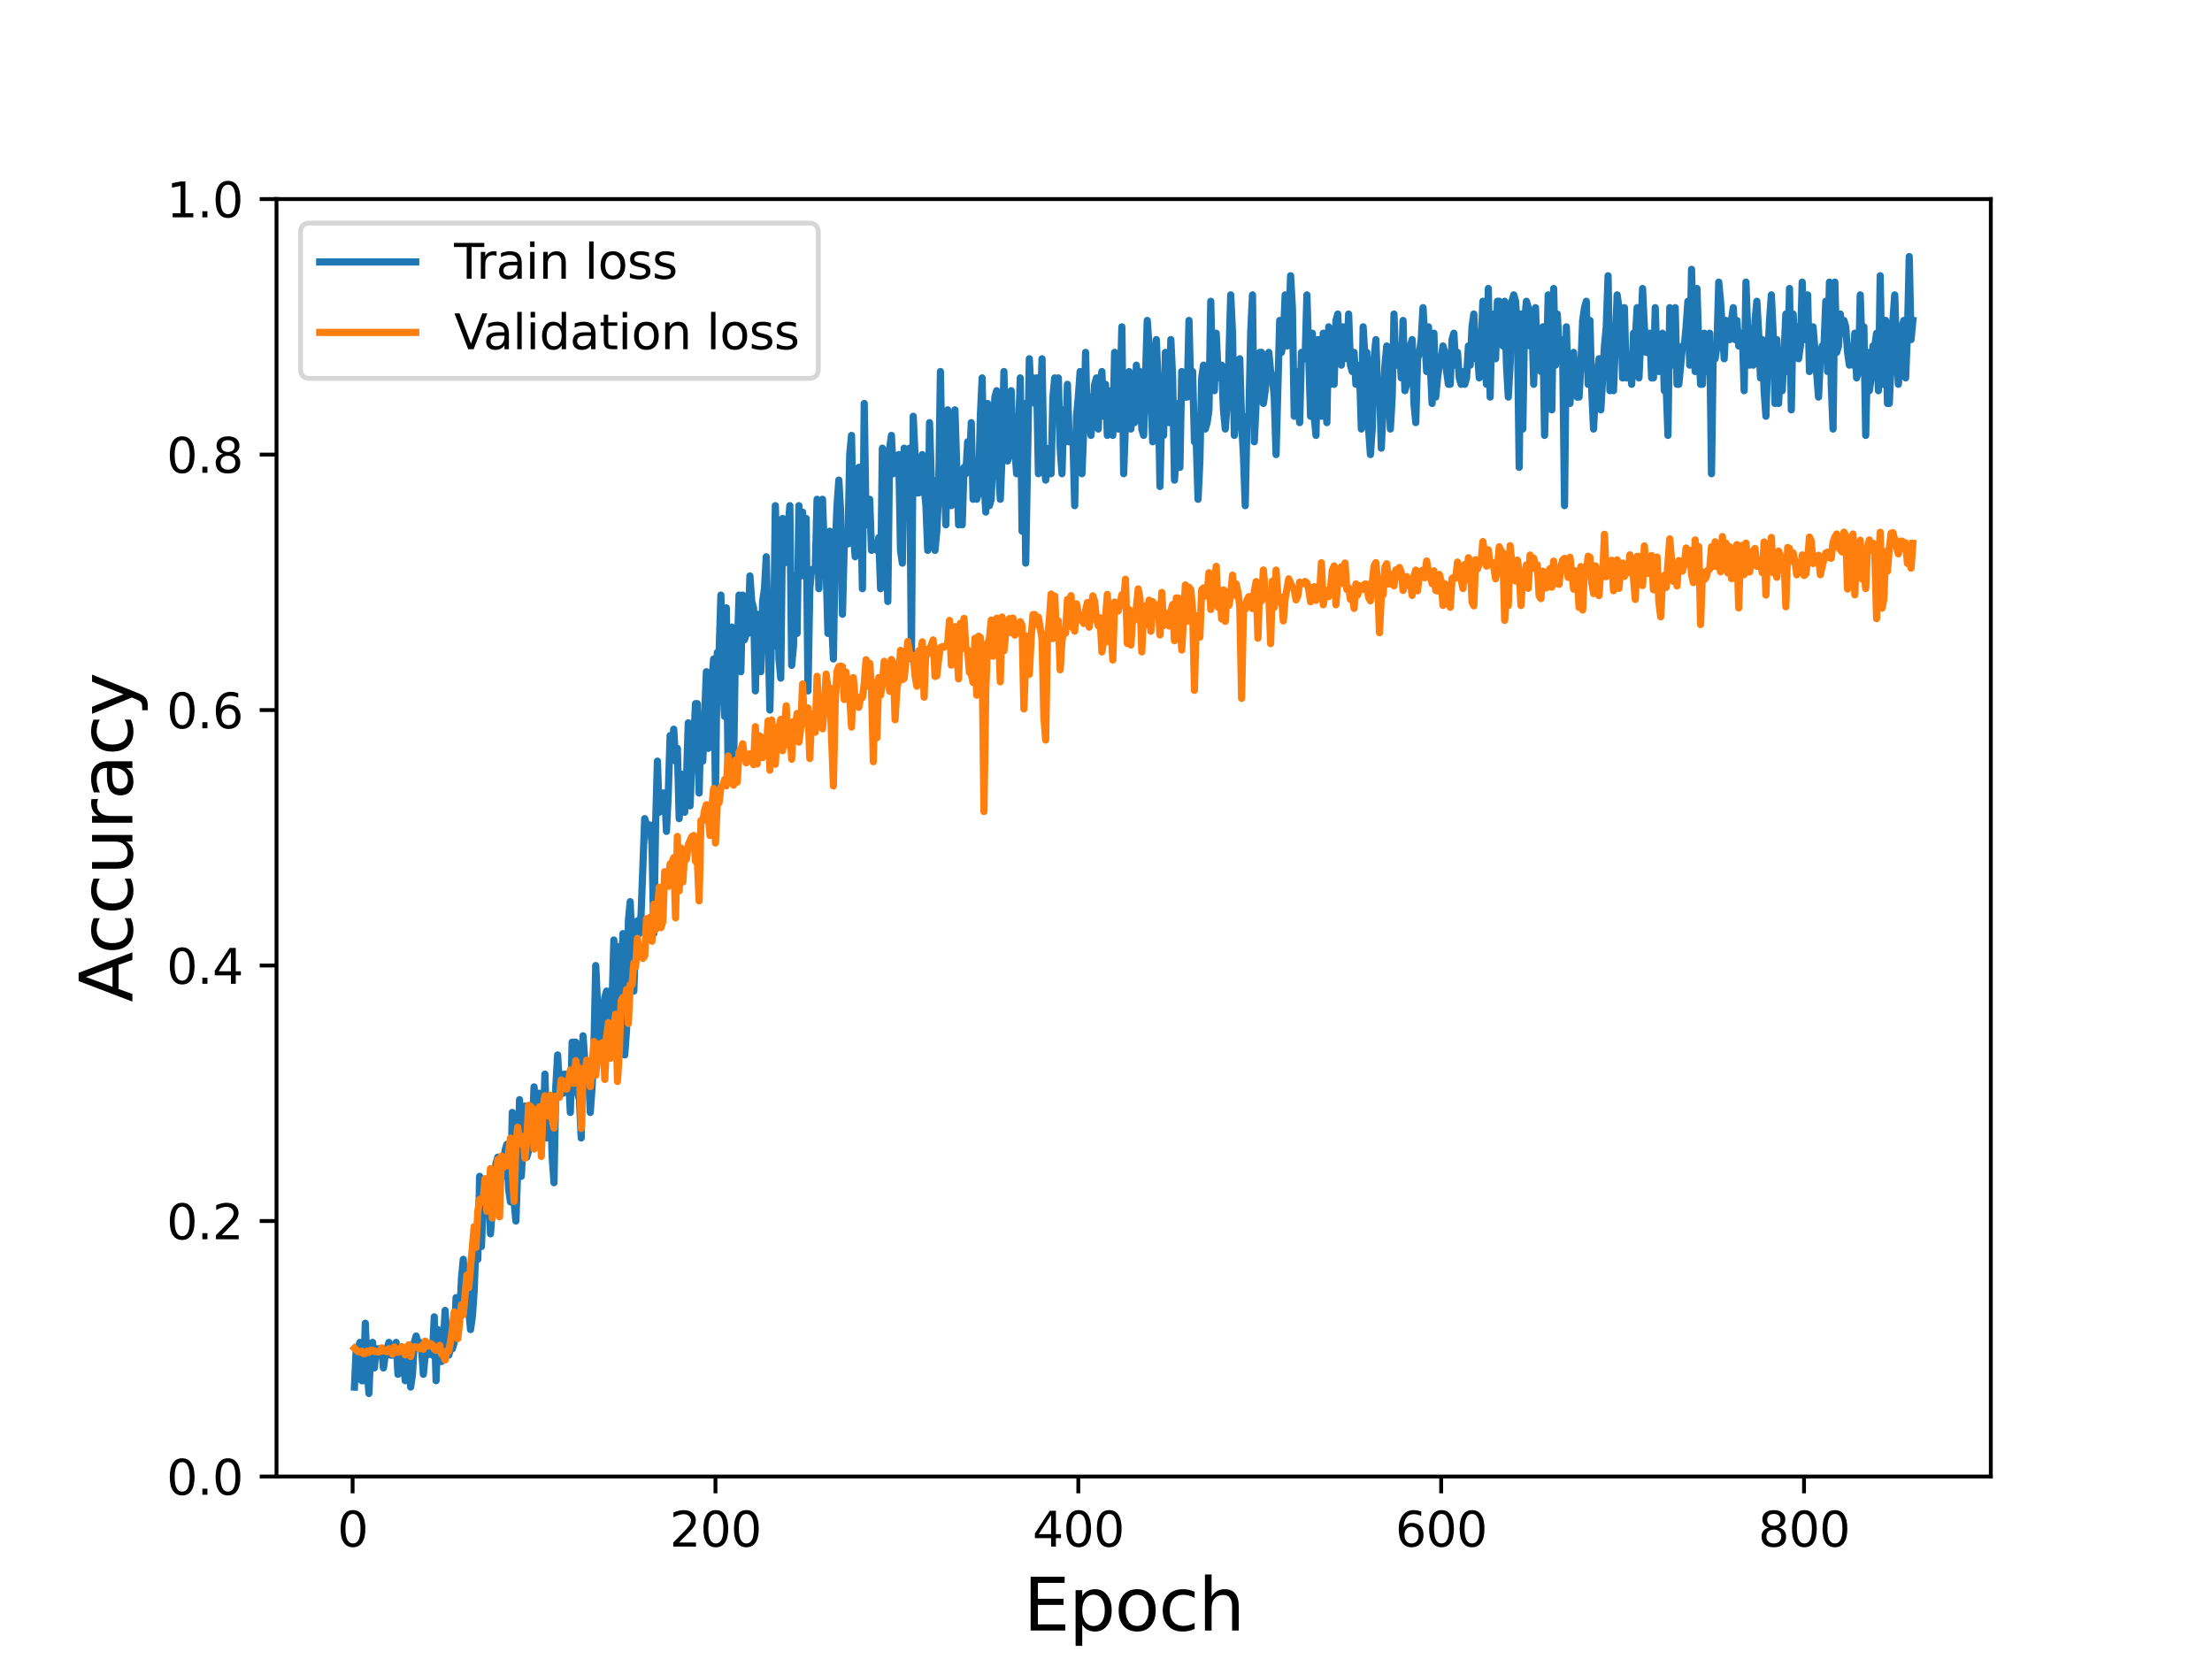 <?xml version="1.0" encoding="utf-8" standalone="no"?>
<!DOCTYPE svg PUBLIC "-//W3C//DTD SVG 1.1//EN"
  "http://www.w3.org/Graphics/SVG/1.1/DTD/svg11.dtd">
<svg height="345.6pt" version="1.1" viewBox="0 0 460.8 345.6" width="460.8pt" xmlns="http://www.w3.org/2000/svg" xmlns:xlink="http://www.w3.org/1999/xlink">
 <defs>
  <style type="text/css">*{stroke-linecap:butt;stroke-linejoin:round;}</style>
 </defs>
 <g id="figure_1">
  <g id="patch_1">
   <path d="M 0 345.6 
L 460.8 345.6 
L 460.8 0 
L 0 0 
z
" style="fill:#ffffff;"/>
  </g>
  <g id="axes_1">
   <g id="patch_2">
    <path d="M 57.6 307.584 
L 414.72 307.584 
L 414.72 41.472 
L 57.6 41.472 
z
" style="fill:#ffffff;"/>
   </g>
   <g id="matplotlib.axis_1">
    <g id="xtick_1">
     <g id="line2d_1">
      <defs>
       <path d="M 0 0 
L 0 3.5 
" id="m9a721bea3f" style="stroke:#000000;stroke-width:0.8;"/>
      </defs>
      <g>
       <use style="stroke:#000000;stroke-width:0.8;" x="73.455" xlink:href="#m9a721bea3f" y="307.584"/>
      </g>
     </g>
     <g id="text_1">
      <!-- 0 -->
      <g transform="translate(70.274 322.182)scale(0.1 -0.1)">
       <defs>
        <path d="M 2034 4250 
Q 1547 4250 1301 3770 
Q 1056 3291 1056 2328 
Q 1056 1369 1301 889 
Q 1547 409 2034 409 
Q 2525 409 2770 889 
Q 3016 1369 3016 2328 
Q 3016 3291 2770 3770 
Q 2525 4250 2034 4250 
z
M 2034 4750 
Q 2819 4750 3233 4129 
Q 3647 3509 3647 2328 
Q 3647 1150 3233 529 
Q 2819 -91 2034 -91 
Q 1250 -91 836 529 
Q 422 1150 422 2328 
Q 422 3509 836 4129 
Q 1250 4750 2034 4750 
z
" id="DejaVuSans-30" transform="scale(0.016)"/>
       </defs>
       <use xlink:href="#DejaVuSans-30"/>
      </g>
     </g>
    </g>
    <g id="xtick_2">
     <g id="line2d_2">
      <g>
       <use style="stroke:#000000;stroke-width:0.8;" x="149.044" xlink:href="#m9a721bea3f" y="307.584"/>
      </g>
     </g>
     <g id="text_2">
      <!-- 200 -->
      <g transform="translate(139.5 322.182)scale(0.1 -0.1)">
       <defs>
        <path d="M 1228 531 
L 3431 531 
L 3431 0 
L 469 0 
L 469 531 
Q 828 903 1448 1529 
Q 2069 2156 2228 2338 
Q 2531 2678 2651 2914 
Q 2772 3150 2772 3378 
Q 2772 3750 2511 3984 
Q 2250 4219 1831 4219 
Q 1534 4219 1204 4116 
Q 875 4013 500 3803 
L 500 4441 
Q 881 4594 1212 4672 
Q 1544 4750 1819 4750 
Q 2544 4750 2975 4387 
Q 3406 4025 3406 3419 
Q 3406 3131 3298 2873 
Q 3191 2616 2906 2266 
Q 2828 2175 2409 1742 
Q 1991 1309 1228 531 
z
" id="DejaVuSans-32" transform="scale(0.016)"/>
       </defs>
       <use xlink:href="#DejaVuSans-32"/>
       <use x="63.623" xlink:href="#DejaVuSans-30"/>
       <use x="127.246" xlink:href="#DejaVuSans-30"/>
      </g>
     </g>
    </g>
    <g id="xtick_3">
     <g id="line2d_3">
      <g>
       <use style="stroke:#000000;stroke-width:0.8;" x="224.633" xlink:href="#m9a721bea3f" y="307.584"/>
      </g>
     </g>
     <g id="text_3">
      <!-- 400 -->
      <g transform="translate(215.089 322.182)scale(0.1 -0.1)">
       <defs>
        <path d="M 2419 4116 
L 825 1625 
L 2419 1625 
L 2419 4116 
z
M 2253 4666 
L 3047 4666 
L 3047 1625 
L 3713 1625 
L 3713 1100 
L 3047 1100 
L 3047 0 
L 2419 0 
L 2419 1100 
L 313 1100 
L 313 1709 
L 2253 4666 
z
" id="DejaVuSans-34" transform="scale(0.016)"/>
       </defs>
       <use xlink:href="#DejaVuSans-34"/>
       <use x="63.623" xlink:href="#DejaVuSans-30"/>
       <use x="127.246" xlink:href="#DejaVuSans-30"/>
      </g>
     </g>
    </g>
    <g id="xtick_4">
     <g id="line2d_4">
      <g>
       <use style="stroke:#000000;stroke-width:0.8;" x="300.222" xlink:href="#m9a721bea3f" y="307.584"/>
      </g>
     </g>
     <g id="text_4">
      <!-- 600 -->
      <g transform="translate(290.678 322.182)scale(0.1 -0.1)">
       <defs>
        <path d="M 2113 2584 
Q 1688 2584 1439 2293 
Q 1191 2003 1191 1497 
Q 1191 994 1439 701 
Q 1688 409 2113 409 
Q 2538 409 2786 701 
Q 3034 994 3034 1497 
Q 3034 2003 2786 2293 
Q 2538 2584 2113 2584 
z
M 3366 4563 
L 3366 3988 
Q 3128 4100 2886 4159 
Q 2644 4219 2406 4219 
Q 1781 4219 1451 3797 
Q 1122 3375 1075 2522 
Q 1259 2794 1537 2939 
Q 1816 3084 2150 3084 
Q 2853 3084 3261 2657 
Q 3669 2231 3669 1497 
Q 3669 778 3244 343 
Q 2819 -91 2113 -91 
Q 1303 -91 875 529 
Q 447 1150 447 2328 
Q 447 3434 972 4092 
Q 1497 4750 2381 4750 
Q 2619 4750 2861 4703 
Q 3103 4656 3366 4563 
z
" id="DejaVuSans-36" transform="scale(0.016)"/>
       </defs>
       <use xlink:href="#DejaVuSans-36"/>
       <use x="63.623" xlink:href="#DejaVuSans-30"/>
       <use x="127.246" xlink:href="#DejaVuSans-30"/>
      </g>
     </g>
    </g>
    <g id="xtick_5">
     <g id="line2d_5">
      <g>
       <use style="stroke:#000000;stroke-width:0.8;" x="375.811" xlink:href="#m9a721bea3f" y="307.584"/>
      </g>
     </g>
     <g id="text_5">
      <!-- 800 -->
      <g transform="translate(366.267 322.182)scale(0.1 -0.1)">
       <defs>
        <path d="M 2034 2216 
Q 1584 2216 1326 1975 
Q 1069 1734 1069 1313 
Q 1069 891 1326 650 
Q 1584 409 2034 409 
Q 2484 409 2743 651 
Q 3003 894 3003 1313 
Q 3003 1734 2745 1975 
Q 2488 2216 2034 2216 
z
M 1403 2484 
Q 997 2584 770 2862 
Q 544 3141 544 3541 
Q 544 4100 942 4425 
Q 1341 4750 2034 4750 
Q 2731 4750 3128 4425 
Q 3525 4100 3525 3541 
Q 3525 3141 3298 2862 
Q 3072 2584 2669 2484 
Q 3125 2378 3379 2068 
Q 3634 1759 3634 1313 
Q 3634 634 3220 271 
Q 2806 -91 2034 -91 
Q 1263 -91 848 271 
Q 434 634 434 1313 
Q 434 1759 690 2068 
Q 947 2378 1403 2484 
z
M 1172 3481 
Q 1172 3119 1398 2916 
Q 1625 2713 2034 2713 
Q 2441 2713 2670 2916 
Q 2900 3119 2900 3481 
Q 2900 3844 2670 4047 
Q 2441 4250 2034 4250 
Q 1625 4250 1398 4047 
Q 1172 3844 1172 3481 
z
" id="DejaVuSans-38" transform="scale(0.016)"/>
       </defs>
       <use xlink:href="#DejaVuSans-38"/>
       <use x="63.623" xlink:href="#DejaVuSans-30"/>
       <use x="127.246" xlink:href="#DejaVuSans-30"/>
      </g>
     </g>
    </g>
    <g id="text_6">
     <!-- Epoch -->
     <g transform="translate(213.194 339.66)scale(0.15 -0.15)">
      <defs>
       <path d="M 628 4666 
L 3578 4666 
L 3578 4134 
L 1259 4134 
L 1259 2753 
L 3481 2753 
L 3481 2222 
L 1259 2222 
L 1259 531 
L 3634 531 
L 3634 0 
L 628 0 
L 628 4666 
z
" id="DejaVuSans-45" transform="scale(0.016)"/>
       <path d="M 1159 525 
L 1159 -1331 
L 581 -1331 
L 581 3500 
L 1159 3500 
L 1159 2969 
Q 1341 3281 1617 3432 
Q 1894 3584 2278 3584 
Q 2916 3584 3314 3078 
Q 3713 2572 3713 1747 
Q 3713 922 3314 415 
Q 2916 -91 2278 -91 
Q 1894 -91 1617 61 
Q 1341 213 1159 525 
z
M 3116 1747 
Q 3116 2381 2855 2742 
Q 2594 3103 2138 3103 
Q 1681 3103 1420 2742 
Q 1159 2381 1159 1747 
Q 1159 1113 1420 752 
Q 1681 391 2138 391 
Q 2594 391 2855 752 
Q 3116 1113 3116 1747 
z
" id="DejaVuSans-70" transform="scale(0.016)"/>
       <path d="M 1959 3097 
Q 1497 3097 1228 2736 
Q 959 2375 959 1747 
Q 959 1119 1226 758 
Q 1494 397 1959 397 
Q 2419 397 2687 759 
Q 2956 1122 2956 1747 
Q 2956 2369 2687 2733 
Q 2419 3097 1959 3097 
z
M 1959 3584 
Q 2709 3584 3137 3096 
Q 3566 2609 3566 1747 
Q 3566 888 3137 398 
Q 2709 -91 1959 -91 
Q 1206 -91 779 398 
Q 353 888 353 1747 
Q 353 2609 779 3096 
Q 1206 3584 1959 3584 
z
" id="DejaVuSans-6f" transform="scale(0.016)"/>
       <path d="M 3122 3366 
L 3122 2828 
Q 2878 2963 2633 3030 
Q 2388 3097 2138 3097 
Q 1578 3097 1268 2742 
Q 959 2388 959 1747 
Q 959 1106 1268 751 
Q 1578 397 2138 397 
Q 2388 397 2633 464 
Q 2878 531 3122 666 
L 3122 134 
Q 2881 22 2623 -34 
Q 2366 -91 2075 -91 
Q 1284 -91 818 406 
Q 353 903 353 1747 
Q 353 2603 823 3093 
Q 1294 3584 2113 3584 
Q 2378 3584 2631 3529 
Q 2884 3475 3122 3366 
z
" id="DejaVuSans-63" transform="scale(0.016)"/>
       <path d="M 3513 2113 
L 3513 0 
L 2938 0 
L 2938 2094 
Q 2938 2591 2744 2837 
Q 2550 3084 2163 3084 
Q 1697 3084 1428 2787 
Q 1159 2491 1159 1978 
L 1159 0 
L 581 0 
L 581 4863 
L 1159 4863 
L 1159 2956 
Q 1366 3272 1645 3428 
Q 1925 3584 2291 3584 
Q 2894 3584 3203 3211 
Q 3513 2838 3513 2113 
z
" id="DejaVuSans-68" transform="scale(0.016)"/>
      </defs>
      <use xlink:href="#DejaVuSans-45"/>
      <use x="63.184" xlink:href="#DejaVuSans-70"/>
      <use x="126.66" xlink:href="#DejaVuSans-6f"/>
      <use x="187.842" xlink:href="#DejaVuSans-63"/>
      <use x="242.822" xlink:href="#DejaVuSans-68"/>
     </g>
    </g>
   </g>
   <g id="matplotlib.axis_2">
    <g id="ytick_1">
     <g id="line2d_6">
      <defs>
       <path d="M 0 0 
L -3.5 0 
" id="ma6b8fa5fbc" style="stroke:#000000;stroke-width:0.8;"/>
      </defs>
      <g>
       <use style="stroke:#000000;stroke-width:0.8;" x="57.6" xlink:href="#ma6b8fa5fbc" y="307.584"/>
      </g>
     </g>
     <g id="text_7">
      <!-- 0.0 -->
      <g transform="translate(34.697 311.383)scale(0.1 -0.1)">
       <defs>
        <path d="M 684 794 
L 1344 794 
L 1344 0 
L 684 0 
L 684 794 
z
" id="DejaVuSans-2e" transform="scale(0.016)"/>
       </defs>
       <use xlink:href="#DejaVuSans-30"/>
       <use x="63.623" xlink:href="#DejaVuSans-2e"/>
       <use x="95.41" xlink:href="#DejaVuSans-30"/>
      </g>
     </g>
    </g>
    <g id="ytick_2">
     <g id="line2d_7">
      <g>
       <use style="stroke:#000000;stroke-width:0.8;" x="57.6" xlink:href="#ma6b8fa5fbc" y="254.362"/>
      </g>
     </g>
     <g id="text_8">
      <!-- 0.2 -->
      <g transform="translate(34.697 258.161)scale(0.1 -0.1)">
       <use xlink:href="#DejaVuSans-30"/>
       <use x="63.623" xlink:href="#DejaVuSans-2e"/>
       <use x="95.41" xlink:href="#DejaVuSans-32"/>
      </g>
     </g>
    </g>
    <g id="ytick_3">
     <g id="line2d_8">
      <g>
       <use style="stroke:#000000;stroke-width:0.8;" x="57.6" xlink:href="#ma6b8fa5fbc" y="201.139"/>
      </g>
     </g>
     <g id="text_9">
      <!-- 0.4 -->
      <g transform="translate(34.697 204.938)scale(0.1 -0.1)">
       <use xlink:href="#DejaVuSans-30"/>
       <use x="63.623" xlink:href="#DejaVuSans-2e"/>
       <use x="95.41" xlink:href="#DejaVuSans-34"/>
      </g>
     </g>
    </g>
    <g id="ytick_4">
     <g id="line2d_9">
      <g>
       <use style="stroke:#000000;stroke-width:0.8;" x="57.6" xlink:href="#ma6b8fa5fbc" y="147.917"/>
      </g>
     </g>
     <g id="text_10">
      <!-- 0.6 -->
      <g transform="translate(34.697 151.716)scale(0.1 -0.1)">
       <use xlink:href="#DejaVuSans-30"/>
       <use x="63.623" xlink:href="#DejaVuSans-2e"/>
       <use x="95.41" xlink:href="#DejaVuSans-36"/>
      </g>
     </g>
    </g>
    <g id="ytick_5">
     <g id="line2d_10">
      <g>
       <use style="stroke:#000000;stroke-width:0.8;" x="57.6" xlink:href="#ma6b8fa5fbc" y="94.694"/>
      </g>
     </g>
     <g id="text_11">
      <!-- 0.8 -->
      <g transform="translate(34.697 98.494)scale(0.1 -0.1)">
       <use xlink:href="#DejaVuSans-30"/>
       <use x="63.623" xlink:href="#DejaVuSans-2e"/>
       <use x="95.41" xlink:href="#DejaVuSans-38"/>
      </g>
     </g>
    </g>
    <g id="ytick_6">
     <g id="line2d_11">
      <g>
       <use style="stroke:#000000;stroke-width:0.8;" x="57.6" xlink:href="#ma6b8fa5fbc" y="41.472"/>
      </g>
     </g>
     <g id="text_12">
      <!-- 1.0 -->
      <g transform="translate(34.697 45.271)scale(0.1 -0.1)">
       <defs>
        <path d="M 794 531 
L 1825 531 
L 1825 4091 
L 703 3866 
L 703 4441 
L 1819 4666 
L 2450 4666 
L 2450 531 
L 3481 531 
L 3481 0 
L 794 0 
L 794 531 
z
" id="DejaVuSans-31" transform="scale(0.016)"/>
       </defs>
       <use xlink:href="#DejaVuSans-31"/>
       <use x="63.623" xlink:href="#DejaVuSans-2e"/>
       <use x="95.41" xlink:href="#DejaVuSans-30"/>
      </g>
     </g>
    </g>
    <g id="text_13">
     <!-- Accuracy -->
     <g transform="translate(27.577 208.77)rotate(-90)scale(0.15 -0.15)">
      <defs>
       <path d="M 2188 4044 
L 1331 1722 
L 3047 1722 
L 2188 4044 
z
M 1831 4666 
L 2547 4666 
L 4325 0 
L 3669 0 
L 3244 1197 
L 1141 1197 
L 716 0 
L 50 0 
L 1831 4666 
z
" id="DejaVuSans-41" transform="scale(0.016)"/>
       <path d="M 544 1381 
L 544 3500 
L 1119 3500 
L 1119 1403 
Q 1119 906 1312 657 
Q 1506 409 1894 409 
Q 2359 409 2629 706 
Q 2900 1003 2900 1516 
L 2900 3500 
L 3475 3500 
L 3475 0 
L 2900 0 
L 2900 538 
Q 2691 219 2414 64 
Q 2138 -91 1772 -91 
Q 1169 -91 856 284 
Q 544 659 544 1381 
z
M 1991 3584 
L 1991 3584 
z
" id="DejaVuSans-75" transform="scale(0.016)"/>
       <path d="M 2631 2963 
Q 2534 3019 2420 3045 
Q 2306 3072 2169 3072 
Q 1681 3072 1420 2755 
Q 1159 2438 1159 1844 
L 1159 0 
L 581 0 
L 581 3500 
L 1159 3500 
L 1159 2956 
Q 1341 3275 1631 3429 
Q 1922 3584 2338 3584 
Q 2397 3584 2469 3576 
Q 2541 3569 2628 3553 
L 2631 2963 
z
" id="DejaVuSans-72" transform="scale(0.016)"/>
       <path d="M 2194 1759 
Q 1497 1759 1228 1600 
Q 959 1441 959 1056 
Q 959 750 1161 570 
Q 1363 391 1709 391 
Q 2188 391 2477 730 
Q 2766 1069 2766 1631 
L 2766 1759 
L 2194 1759 
z
M 3341 1997 
L 3341 0 
L 2766 0 
L 2766 531 
Q 2569 213 2275 61 
Q 1981 -91 1556 -91 
Q 1019 -91 701 211 
Q 384 513 384 1019 
Q 384 1609 779 1909 
Q 1175 2209 1959 2209 
L 2766 2209 
L 2766 2266 
Q 2766 2663 2505 2880 
Q 2244 3097 1772 3097 
Q 1472 3097 1187 3025 
Q 903 2953 641 2809 
L 641 3341 
Q 956 3463 1253 3523 
Q 1550 3584 1831 3584 
Q 2591 3584 2966 3190 
Q 3341 2797 3341 1997 
z
" id="DejaVuSans-61" transform="scale(0.016)"/>
       <path d="M 2059 -325 
Q 1816 -950 1584 -1140 
Q 1353 -1331 966 -1331 
L 506 -1331 
L 506 -850 
L 844 -850 
Q 1081 -850 1212 -737 
Q 1344 -625 1503 -206 
L 1606 56 
L 191 3500 
L 800 3500 
L 1894 763 
L 2988 3500 
L 3597 3500 
L 2059 -325 
z
" id="DejaVuSans-79" transform="scale(0.016)"/>
      </defs>
      <use xlink:href="#DejaVuSans-41"/>
      <use x="66.658" xlink:href="#DejaVuSans-63"/>
      <use x="121.639" xlink:href="#DejaVuSans-63"/>
      <use x="176.619" xlink:href="#DejaVuSans-75"/>
      <use x="239.998" xlink:href="#DejaVuSans-72"/>
      <use x="281.111" xlink:href="#DejaVuSans-61"/>
      <use x="342.391" xlink:href="#DejaVuSans-63"/>
      <use x="397.371" xlink:href="#DejaVuSans-79"/>
     </g>
    </g>
   </g>
   <g id="line2d_12">
    <path clip-path="url(#pfc2a5985ee)" d="M 73.833 288.956 
L 74.211 280.973 
L 74.589 280.973 
L 74.967 279.642 
L 75.345 287.626 
L 75.722 287.626 
L 76.1 275.651 
L 76.478 284.964 
L 76.856 290.287 
L 77.234 280.973 
L 77.612 279.642 
L 77.99 284.964 
L 78.368 280.973 
L 79.502 280.973 
L 79.88 284.964 
L 80.258 282.303 
L 81.014 279.642 
L 81.392 282.303 
L 81.77 282.303 
L 82.525 279.642 
L 82.903 286.295 
L 83.281 283.634 
L 83.659 282.303 
L 84.037 283.634 
L 84.415 287.626 
L 84.793 283.634 
L 85.171 280.973 
L 85.549 288.956 
L 85.927 286.295 
L 86.305 279.642 
L 86.683 278.312 
L 87.061 279.642 
L 87.439 279.642 
L 87.817 280.973 
L 88.195 286.295 
L 88.573 282.303 
L 88.951 282.303 
L 89.328 280.973 
L 89.706 280.973 
L 90.084 282.303 
L 90.462 274.32 
L 90.84 287.626 
L 91.218 276.981 
L 91.596 278.312 
L 91.974 283.634 
L 92.352 279.642 
L 92.73 272.989 
L 93.108 279.642 
L 93.486 282.303 
L 93.864 280.973 
L 94.242 280.973 
L 94.62 279.642 
L 94.998 270.328 
L 95.376 274.32 
L 95.754 274.32 
L 96.131 266.337 
L 96.509 262.345 
L 96.887 270.328 
L 97.265 265.006 
L 97.643 272.989 
L 98.021 276.981 
L 98.399 274.32 
L 98.777 268.998 
L 99.155 258.353 
L 99.533 262.345 
L 99.911 245.048 
L 100.289 259.684 
L 100.667 250.37 
L 101.045 249.039 
L 101.423 250.37 
L 101.801 247.709 
L 102.179 257.023 
L 102.557 251.7 
L 102.934 251.7 
L 103.312 242.387 
L 103.69 241.056 
L 104.068 247.709 
L 104.446 241.056 
L 104.824 245.048 
L 105.202 239.725 
L 105.58 238.395 
L 105.958 247.709 
L 106.336 250.37 
L 106.714 231.742 
L 107.092 250.37 
L 107.47 254.362 
L 107.848 243.717 
L 108.226 229.081 
L 108.604 245.048 
L 109.36 230.412 
L 109.737 241.056 
L 110.115 239.725 
L 110.493 237.064 
L 110.871 235.734 
L 111.249 226.42 
L 111.627 230.412 
L 112.005 227.75 
L 112.383 227.75 
L 112.761 235.734 
L 113.139 235.734 
L 113.517 223.759 
L 113.895 237.064 
L 114.273 230.412 
L 114.651 229.081 
L 115.029 241.056 
L 115.407 246.378 
L 115.785 226.42 
L 116.163 219.767 
L 116.54 226.42 
L 116.918 223.759 
L 117.296 227.75 
L 117.674 223.759 
L 118.052 225.089 
L 118.43 223.759 
L 118.808 231.742 
L 119.186 217.106 
L 119.942 217.106 
L 120.32 227.75 
L 120.698 229.081 
L 121.076 237.064 
L 121.454 215.775 
L 121.832 221.098 
L 122.588 223.759 
L 122.966 231.742 
L 123.343 226.42 
L 123.721 218.436 
L 124.099 201.139 
L 124.477 209.123 
L 124.855 219.767 
L 125.233 214.445 
L 125.611 211.784 
L 125.989 207.792 
L 126.367 206.461 
L 126.745 213.114 
L 127.123 206.461 
L 127.501 209.123 
L 127.879 195.817 
L 128.257 209.123 
L 128.635 213.114 
L 129.013 197.148 
L 129.391 203.8 
L 129.769 194.486 
L 130.146 219.767 
L 130.524 214.445 
L 130.902 191.825 
L 131.28 187.834 
L 132.036 206.461 
L 132.414 195.817 
L 132.792 191.825 
L 133.17 194.486 
L 133.548 190.495 
L 134.304 170.536 
L 134.682 171.867 
L 135.438 171.867 
L 135.816 175.859 
L 136.194 194.486 
L 136.572 171.867 
L 136.95 158.561 
L 137.327 169.206 
L 137.705 166.545 
L 138.083 165.214 
L 138.461 165.214 
L 138.839 173.197 
L 139.217 165.214 
L 139.595 153.239 
L 139.973 157.231 
L 140.351 151.908 
L 140.729 158.561 
L 141.107 155.9 
L 141.485 170.536 
L 141.863 161.222 
L 142.241 167.875 
L 142.619 169.206 
L 142.997 162.553 
L 143.375 150.578 
L 143.753 167.875 
L 144.13 158.561 
L 144.508 154.57 
L 144.886 146.586 
L 145.264 146.586 
L 145.642 165.214 
L 146.02 149.247 
L 146.398 158.561 
L 147.154 139.933 
L 147.532 155.9 
L 147.91 146.586 
L 148.666 137.272 
L 149.044 165.214 
L 149.422 135.942 
L 149.8 135.942 
L 150.178 123.967 
L 150.556 142.595 
L 150.933 149.247 
L 151.311 126.628 
L 151.689 162.553 
L 152.445 130.62 
L 152.823 159.892 
L 153.201 134.611 
L 153.579 135.942 
L 153.957 123.967 
L 154.335 139.933 
L 154.713 123.967 
L 155.091 133.281 
L 155.469 131.95 
L 155.847 131.95 
L 156.225 119.975 
L 156.603 125.297 
L 156.981 126.628 
L 157.359 143.925 
L 157.736 127.958 
L 158.492 139.933 
L 158.87 125.297 
L 159.248 122.636 
L 159.626 115.983 
L 160.382 147.917 
L 160.76 130.62 
L 161.138 134.611 
L 161.516 105.339 
L 161.894 118.644 
L 162.272 137.272 
L 162.65 141.264 
L 163.028 108 
L 163.406 117.314 
L 163.784 114.653 
L 164.539 105.339 
L 164.917 138.603 
L 165.295 134.611 
L 165.673 119.975 
L 166.051 131.95 
L 166.429 105.339 
L 166.807 119.975 
L 167.185 106.669 
L 167.563 119.975 
L 167.941 108 
L 168.319 143.925 
L 168.697 122.636 
L 169.075 118.644 
L 169.831 118.644 
L 170.209 104.008 
L 170.587 122.636 
L 170.965 109.331 
L 171.342 104.008 
L 171.72 114.653 
L 172.098 118.644 
L 172.476 131.95 
L 172.854 110.661 
L 173.232 129.289 
L 173.61 137.272 
L 173.988 114.653 
L 174.366 105.339 
L 174.744 100.017 
L 175.122 106.669 
L 175.5 127.958 
L 175.878 113.322 
L 176.634 113.322 
L 177.012 94.694 
L 177.39 90.703 
L 177.768 110.661 
L 178.145 115.983 
L 178.523 109.331 
L 178.901 97.356 
L 179.279 104.008 
L 179.657 122.636 
L 180.035 84.05 
L 180.413 109.331 
L 180.791 108 
L 181.169 104.008 
L 181.547 114.653 
L 181.925 113.322 
L 182.303 113.322 
L 182.681 114.653 
L 183.059 111.992 
L 183.437 122.636 
L 183.815 93.364 
L 184.948 125.297 
L 185.326 93.364 
L 185.704 90.703 
L 186.082 98.686 
L 187.216 94.694 
L 187.594 114.653 
L 187.972 117.314 
L 188.35 93.364 
L 188.728 97.356 
L 189.106 104.008 
L 189.484 93.364 
L 189.862 137.272 
L 190.24 86.711 
L 190.996 102.678 
L 191.374 102.678 
L 191.751 97.356 
L 192.129 94.694 
L 192.507 101.347 
L 192.885 105.339 
L 193.263 114.653 
L 193.641 88.042 
L 194.019 100.017 
L 194.397 100.017 
L 194.775 114.653 
L 195.153 110.661 
L 195.531 102.678 
L 195.909 77.397 
L 196.287 98.686 
L 196.665 97.356 
L 197.043 109.331 
L 197.421 85.38 
L 197.799 92.033 
L 198.177 105.339 
L 198.554 100.017 
L 198.932 85.38 
L 199.688 109.331 
L 200.066 101.347 
L 200.444 109.331 
L 200.822 97.356 
L 201.2 98.686 
L 201.578 92.033 
L 201.956 97.356 
L 202.334 88.042 
L 202.712 104.008 
L 203.09 101.347 
L 203.468 104.008 
L 203.846 102.678 
L 204.224 86.711 
L 204.602 78.728 
L 204.98 100.017 
L 205.358 106.669 
L 205.735 84.05 
L 206.113 105.339 
L 206.491 104.008 
L 207.247 82.719 
L 207.625 81.389 
L 208.003 97.356 
L 208.381 104.008 
L 208.759 94.694 
L 209.137 77.397 
L 209.515 93.364 
L 209.893 96.025 
L 210.271 94.694 
L 210.649 81.389 
L 211.027 94.694 
L 211.405 93.364 
L 211.783 98.686 
L 212.161 90.703 
L 212.538 78.728 
L 212.916 110.661 
L 213.294 84.05 
L 213.672 117.314 
L 214.428 74.736 
L 214.806 82.719 
L 215.184 78.728 
L 215.562 84.05 
L 215.94 78.728 
L 216.318 98.686 
L 217.074 74.736 
L 217.452 96.025 
L 217.83 100.017 
L 218.208 97.356 
L 218.586 93.364 
L 218.964 98.686 
L 219.341 82.719 
L 219.719 78.728 
L 220.097 86.711 
L 220.475 78.728 
L 220.853 93.364 
L 221.231 98.686 
L 221.609 85.38 
L 221.987 92.033 
L 222.365 80.058 
L 222.743 92.033 
L 223.121 90.703 
L 223.499 90.703 
L 223.877 105.339 
L 224.255 86.711 
L 224.633 82.719 
L 225.011 77.397 
L 225.389 98.686 
L 225.767 89.372 
L 226.144 73.405 
L 226.522 89.372 
L 226.9 82.719 
L 227.278 90.703 
L 228.034 80.058 
L 228.412 78.728 
L 228.79 89.372 
L 229.168 80.058 
L 229.546 77.397 
L 229.924 86.711 
L 230.302 80.058 
L 230.68 90.703 
L 231.058 86.711 
L 231.436 81.389 
L 231.814 90.703 
L 232.192 73.405 
L 232.57 86.711 
L 232.947 89.372 
L 233.325 82.719 
L 233.703 68.083 
L 234.081 98.686 
L 234.459 88.042 
L 234.837 88.042 
L 235.215 77.397 
L 235.593 89.372 
L 235.971 81.389 
L 236.349 88.042 
L 236.727 76.067 
L 237.105 84.05 
L 237.483 77.397 
L 237.861 89.372 
L 238.239 90.703 
L 238.995 66.753 
L 239.373 72.075 
L 240.128 92.033 
L 240.506 77.397 
L 240.884 70.744 
L 241.262 80.058 
L 241.64 101.347 
L 242.018 85.38 
L 242.396 90.703 
L 242.774 73.405 
L 243.152 82.719 
L 243.53 88.042 
L 243.908 70.744 
L 244.286 78.728 
L 244.664 100.017 
L 245.042 94.694 
L 245.42 84.05 
L 245.798 97.356 
L 246.176 77.397 
L 246.931 82.719 
L 247.309 82.719 
L 247.687 66.753 
L 248.065 81.389 
L 248.443 77.397 
L 248.821 92.033 
L 249.199 92.033 
L 249.577 104.008 
L 249.955 96.025 
L 250.333 78.728 
L 250.711 76.067 
L 251.089 89.372 
L 251.467 88.042 
L 251.845 85.38 
L 252.223 62.761 
L 252.601 78.728 
L 252.979 81.389 
L 253.356 69.414 
L 253.734 77.397 
L 254.112 78.728 
L 254.49 76.067 
L 254.868 85.38 
L 255.246 89.372 
L 255.624 84.05 
L 256.002 74.736 
L 256.38 61.43 
L 256.758 69.414 
L 257.136 90.703 
L 257.514 86.711 
L 257.892 85.38 
L 258.27 74.736 
L 258.648 88.042 
L 259.026 94.694 
L 259.404 105.339 
L 259.782 86.711 
L 260.159 86.711 
L 260.537 69.414 
L 260.915 61.43 
L 261.293 92.033 
L 261.671 84.05 
L 262.049 81.389 
L 262.427 73.405 
L 262.805 73.405 
L 263.183 84.05 
L 263.561 81.389 
L 264.317 73.405 
L 264.695 77.397 
L 265.073 78.728 
L 265.451 82.719 
L 265.829 94.694 
L 266.585 66.753 
L 266.962 73.405 
L 267.34 70.744 
L 267.718 61.43 
L 268.096 72.075 
L 268.474 69.414 
L 268.852 57.439 
L 269.23 64.092 
L 269.608 86.711 
L 269.986 77.397 
L 270.364 84.05 
L 270.742 88.042 
L 271.12 73.405 
L 271.498 73.405 
L 271.876 74.736 
L 272.254 61.43 
L 273.01 86.711 
L 273.388 69.414 
L 273.766 86.711 
L 274.143 90.703 
L 274.521 70.744 
L 274.899 70.744 
L 275.277 86.711 
L 275.655 69.414 
L 276.033 81.389 
L 276.411 88.042 
L 276.789 68.083 
L 277.167 80.058 
L 277.545 70.744 
L 277.923 80.058 
L 278.301 66.753 
L 278.679 65.422 
L 279.057 74.736 
L 279.435 76.067 
L 279.813 68.083 
L 280.191 72.075 
L 280.569 74.736 
L 280.946 65.422 
L 281.324 76.067 
L 281.702 77.397 
L 282.08 73.405 
L 282.458 80.058 
L 282.836 76.067 
L 283.214 77.397 
L 283.592 89.372 
L 283.97 68.083 
L 284.348 74.736 
L 284.726 73.405 
L 285.104 89.372 
L 285.482 94.694 
L 285.86 89.372 
L 286.238 74.736 
L 286.616 70.744 
L 286.994 81.389 
L 287.372 80.058 
L 287.749 93.364 
L 288.505 76.067 
L 288.883 72.075 
L 289.639 89.372 
L 290.017 82.719 
L 290.395 65.422 
L 290.773 76.067 
L 291.151 76.067 
L 291.529 72.075 
L 291.907 78.728 
L 292.285 66.753 
L 292.663 81.389 
L 293.041 80.058 
L 293.419 77.397 
L 293.797 72.075 
L 294.175 70.744 
L 294.552 84.05 
L 294.93 88.042 
L 295.308 74.736 
L 295.686 73.405 
L 296.064 70.744 
L 296.442 64.092 
L 297.198 77.397 
L 297.576 68.083 
L 298.332 84.05 
L 298.71 69.414 
L 299.088 82.719 
L 299.466 78.728 
L 299.844 76.067 
L 300.222 74.736 
L 300.6 72.075 
L 300.978 73.405 
L 301.355 77.397 
L 301.733 80.058 
L 302.111 80.058 
L 302.489 70.744 
L 302.867 69.414 
L 303.245 76.067 
L 303.623 73.405 
L 304.001 78.728 
L 304.379 80.058 
L 304.757 77.397 
L 305.135 80.058 
L 305.513 78.728 
L 305.891 72.075 
L 306.269 76.067 
L 306.647 68.083 
L 307.025 65.422 
L 307.403 74.736 
L 307.781 73.405 
L 308.158 78.728 
L 308.536 72.075 
L 308.914 62.761 
L 309.292 74.736 
L 309.67 80.058 
L 310.048 60.1 
L 310.426 82.719 
L 310.804 65.422 
L 311.182 69.414 
L 311.56 74.736 
L 311.938 62.761 
L 312.316 62.761 
L 312.694 66.753 
L 313.072 72.075 
L 313.45 62.761 
L 313.828 76.067 
L 314.206 82.719 
L 314.584 76.067 
L 314.961 62.761 
L 315.339 61.43 
L 315.717 62.761 
L 316.095 68.083 
L 316.473 97.356 
L 316.851 65.422 
L 317.229 89.372 
L 317.607 66.753 
L 317.985 62.761 
L 318.363 64.092 
L 318.741 72.075 
L 319.119 66.753 
L 319.497 80.058 
L 319.875 64.092 
L 320.253 76.067 
L 320.631 72.075 
L 321.009 77.397 
L 321.387 68.083 
L 321.764 90.703 
L 322.52 61.43 
L 322.898 66.753 
L 323.276 85.38 
L 323.654 60.1 
L 324.032 76.067 
L 324.41 65.422 
L 324.788 72.075 
L 325.166 70.744 
L 325.544 74.736 
L 325.922 105.339 
L 326.3 68.083 
L 326.678 81.389 
L 327.056 84.05 
L 327.434 77.397 
L 327.812 73.405 
L 328.19 81.389 
L 328.567 82.719 
L 328.945 82.719 
L 329.323 76.067 
L 329.701 66.753 
L 330.079 64.092 
L 330.457 62.761 
L 330.835 80.058 
L 331.213 66.753 
L 331.591 81.389 
L 331.969 89.372 
L 332.347 81.389 
L 332.725 78.728 
L 333.103 74.736 
L 333.481 85.38 
L 334.237 72.075 
L 334.615 68.083 
L 334.993 57.439 
L 335.37 81.389 
L 335.748 76.067 
L 336.126 81.389 
L 336.882 61.43 
L 337.26 64.092 
L 337.638 64.092 
L 338.016 78.728 
L 338.394 64.092 
L 338.772 78.728 
L 339.15 76.067 
L 339.528 76.067 
L 339.906 80.058 
L 340.284 69.414 
L 340.662 70.744 
L 341.04 64.092 
L 341.418 78.728 
L 341.796 70.744 
L 342.174 60.1 
L 342.551 68.083 
L 342.929 73.405 
L 343.307 73.405 
L 343.685 69.414 
L 344.063 78.728 
L 344.441 78.728 
L 344.819 64.092 
L 345.197 76.067 
L 345.575 77.397 
L 345.953 70.744 
L 346.331 69.414 
L 346.709 81.389 
L 347.087 80.058 
L 347.465 90.703 
L 347.843 64.092 
L 348.221 76.067 
L 348.599 68.083 
L 348.977 64.092 
L 349.354 80.058 
L 349.732 80.058 
L 350.488 72.075 
L 350.866 72.075 
L 351.244 68.083 
L 351.622 62.761 
L 352 76.067 
L 352.378 56.108 
L 352.756 70.744 
L 353.134 77.397 
L 353.512 60.1 
L 353.89 72.075 
L 354.268 80.058 
L 354.646 80.058 
L 355.024 69.414 
L 355.402 77.397 
L 355.78 70.744 
L 356.157 69.414 
L 356.535 98.686 
L 356.913 72.075 
L 357.291 74.736 
L 357.669 72.075 
L 358.047 58.769 
L 358.425 62.761 
L 359.181 74.736 
L 359.559 66.753 
L 359.937 68.083 
L 360.315 70.744 
L 360.693 66.753 
L 361.071 64.092 
L 361.449 70.744 
L 361.827 66.753 
L 362.205 72.075 
L 362.96 69.414 
L 363.338 81.389 
L 363.716 58.769 
L 364.094 69.414 
L 364.472 76.067 
L 364.85 73.405 
L 365.228 76.067 
L 365.606 66.753 
L 365.984 62.761 
L 366.362 69.414 
L 366.74 78.728 
L 367.118 70.744 
L 367.496 81.389 
L 367.874 86.711 
L 368.252 74.736 
L 368.63 66.753 
L 369.008 61.43 
L 369.386 69.414 
L 369.763 84.05 
L 370.141 70.744 
L 370.519 84.05 
L 370.897 74.736 
L 371.275 81.389 
L 372.031 65.422 
L 372.409 77.397 
L 372.787 60.1 
L 373.165 85.38 
L 373.543 65.422 
L 373.921 73.405 
L 374.299 68.083 
L 374.677 74.736 
L 375.055 72.075 
L 375.433 58.769 
L 375.811 70.744 
L 376.189 68.083 
L 376.566 61.43 
L 376.944 77.397 
L 377.7 68.083 
L 378.834 82.719 
L 379.212 74.736 
L 379.59 72.075 
L 379.968 72.075 
L 380.346 62.761 
L 380.724 77.397 
L 381.102 58.769 
L 381.48 80.058 
L 381.858 89.372 
L 382.236 58.769 
L 382.614 73.405 
L 382.992 72.075 
L 383.369 65.422 
L 383.747 69.414 
L 384.125 66.753 
L 384.503 68.083 
L 384.881 73.405 
L 385.259 76.067 
L 385.637 74.736 
L 386.015 76.067 
L 386.393 69.414 
L 386.771 78.728 
L 387.149 77.397 
L 387.527 61.43 
L 387.905 73.405 
L 388.283 68.083 
L 388.661 90.703 
L 389.039 73.405 
L 389.417 81.389 
L 389.795 78.728 
L 390.172 72.075 
L 390.55 72.075 
L 390.928 69.414 
L 391.306 81.389 
L 391.684 57.439 
L 392.062 80.058 
L 392.44 80.058 
L 392.818 66.753 
L 393.196 84.05 
L 393.574 84.05 
L 394.33 66.753 
L 394.708 61.43 
L 395.086 73.405 
L 395.464 80.058 
L 396.22 68.083 
L 396.598 66.753 
L 396.975 78.728 
L 397.353 69.414 
L 397.731 53.447 
L 398.109 70.744 
L 398.487 66.753 
L 398.487 66.753 
" style="fill:none;stroke:#1f77b4;stroke-linecap:square;stroke-width:1.5;"/>
   </g>
   <g id="line2d_13">
    <path clip-path="url(#pfc2a5985ee)" d="M 73.833 280.862 
L 74.589 281.572 
L 74.967 281.616 
L 75.345 281.483 
L 75.722 281.971 
L 76.1 281.949 
L 76.478 281.461 
L 76.856 281.727 
L 77.234 281.283 
L 77.612 281.305 
L 77.99 281.549 
L 78.368 281.505 
L 78.746 281.638 
L 79.124 281.572 
L 79.502 280.773 
L 79.88 281.438 
L 80.258 281.394 
L 80.636 281.594 
L 81.014 280.973 
L 81.392 281.438 
L 81.77 282.082 
L 82.148 280.596 
L 82.525 281.682 
L 82.903 281.705 
L 83.281 281.261 
L 83.659 280.507 
L 84.415 282.237 
L 84.793 280.574 
L 85.171 280.13 
L 85.549 282.569 
L 85.927 280.84 
L 86.305 280.574 
L 86.683 280.574 
L 87.439 280.951 
L 87.817 280.374 
L 88.195 281.062 
L 88.573 279.376 
L 88.951 279.687 
L 89.328 280.396 
L 89.706 279.886 
L 90.084 280.13 
L 90.462 281.039 
L 90.84 281.283 
L 91.218 280.928 
L 91.596 280.241 
L 91.974 282.059 
L 92.352 282.326 
L 92.73 283.323 
L 93.108 281.438 
L 93.486 281.461 
L 93.864 279.443 
L 94.242 276.804 
L 94.62 273.3 
L 95.376 278.866 
L 96.131 271.858 
L 96.509 273.876 
L 97.265 265.605 
L 97.643 268.244 
L 98.777 255.537 
L 99.155 259.839 
L 99.533 252.366 
L 99.911 249.838 
L 100.289 250.414 
L 100.667 249.727 
L 101.045 245.536 
L 101.423 252.344 
L 101.801 249.195 
L 102.179 243.429 
L 102.557 253.741 
L 102.934 246.046 
L 103.312 246.179 
L 103.69 241.544 
L 104.068 253.475 
L 104.446 240.812 
L 104.824 243.251 
L 105.202 242.12 
L 105.58 242.874 
L 106.336 237.109 
L 107.092 250.281 
L 107.47 238.217 
L 107.848 234.802 
L 108.226 238.24 
L 108.982 236.732 
L 109.36 241.256 
L 109.737 237.508 
L 110.115 230.256 
L 110.493 230.456 
L 110.871 230.811 
L 111.249 239.371 
L 111.627 236.909 
L 112.005 232.23 
L 112.383 230.567 
L 112.761 240.901 
L 113.139 230.478 
L 113.517 228.283 
L 113.895 231.099 
L 114.273 232.474 
L 114.651 228.127 
L 115.029 233.294 
L 115.407 234.98 
L 115.785 228.371 
L 116.54 228.593 
L 116.918 224.978 
L 117.296 225.2 
L 117.674 226.819 
L 118.052 226.863 
L 118.43 225.488 
L 118.808 222.916 
L 119.186 223.005 
L 119.564 225.688 
L 119.942 220.942 
L 120.32 223.249 
L 120.698 222.495 
L 121.076 235.068 
L 121.454 224.313 
L 121.832 224.202 
L 122.21 220.854 
L 122.588 222.14 
L 122.966 226.375 
L 123.343 222.295 
L 123.721 216.973 
L 124.099 224.003 
L 124.477 220.1 
L 124.855 217.439 
L 125.233 217.682 
L 125.611 217.15 
L 125.989 224.868 
L 126.367 215.997 
L 126.745 213.026 
L 127.123 220.477 
L 127.501 216.263 
L 128.257 211.274 
L 128.635 225.289 
L 129.013 219.057 
L 129.391 208.502 
L 129.769 207.77 
L 130.146 209.655 
L 130.524 206.129 
L 130.902 213.203 
L 131.28 205.109 
L 131.658 205.175 
L 132.036 200.607 
L 132.414 201.427 
L 132.792 195.484 
L 133.17 198.678 
L 133.548 198.922 
L 133.926 199.653 
L 134.304 199.143 
L 134.682 191.382 
L 135.06 194.22 
L 135.438 191.093 
L 135.816 196.083 
L 136.194 188.366 
L 136.572 193.666 
L 136.95 190.007 
L 137.327 184.818 
L 137.705 193.245 
L 138.083 191.981 
L 138.461 181.58 
L 138.839 183.997 
L 139.217 184.64 
L 139.595 179.961 
L 139.973 179.695 
L 140.351 178.653 
L 140.729 191.204 
L 141.107 174.24 
L 141.485 185.572 
L 141.863 176.657 
L 142.241 183.731 
L 142.619 177.899 
L 142.997 178.985 
L 143.375 175.969 
L 144.13 174.284 
L 144.508 174.04 
L 144.886 179.429 
L 145.264 179.229 
L 145.642 187.678 
L 146.02 170.935 
L 146.398 170.958 
L 146.776 168.829 
L 147.154 167.631 
L 147.532 169.738 
L 147.91 174.062 
L 148.288 168.053 
L 148.666 164.261 
L 149.044 175.615 
L 149.422 167.631 
L 149.8 167.188 
L 150.178 163.972 
L 150.556 163.684 
L 150.933 162.398 
L 151.311 163.706 
L 151.689 157.497 
L 152.067 162.176 
L 152.445 161.156 
L 152.823 163.551 
L 153.201 158.362 
L 153.579 162.93 
L 153.957 156.632 
L 154.335 156.188 
L 154.713 154.947 
L 155.091 157.63 
L 155.469 158.916 
L 155.847 157.186 
L 156.225 157.031 
L 156.603 157.452 
L 156.981 159.293 
L 157.359 151.376 
L 157.736 159.138 
L 158.114 153.239 
L 158.492 153.461 
L 158.87 157.829 
L 159.248 156.055 
L 159.626 156.61 
L 160.004 150.179 
L 160.382 160.446 
L 160.76 149.979 
L 161.516 159.204 
L 161.894 151.975 
L 162.272 151.443 
L 162.65 149.846 
L 163.028 156.388 
L 163.784 147.03 
L 164.162 155.168 
L 164.539 151.066 
L 164.917 158.162 
L 165.295 150.312 
L 165.673 151.798 
L 166.051 148.626 
L 166.429 154.592 
L 166.807 151.798 
L 167.185 142.484 
L 167.563 150.29 
L 167.941 150.844 
L 168.319 147.473 
L 168.697 158.007 
L 169.075 148.737 
L 169.453 150.046 
L 169.831 152.552 
L 170.209 140.887 
L 170.587 149.447 
L 170.965 149.181 
L 171.342 151.82 
L 171.72 147.252 
L 172.098 140.421 
L 172.476 143.349 
L 172.854 143.26 
L 173.61 163.728 
L 173.988 146.498 
L 174.366 139.845 
L 174.744 138.847 
L 175.122 138.758 
L 175.5 138.891 
L 175.878 145.721 
L 176.256 140.022 
L 176.634 145.677 
L 177.012 145.211 
L 177.39 151.465 
L 177.768 141.153 
L 178.145 145.744 
L 178.523 145.167 
L 178.901 147.34 
L 179.279 145.433 
L 179.657 145.322 
L 180.035 142.462 
L 180.413 137.428 
L 180.791 142.949 
L 181.169 138.137 
L 181.547 142.994 
L 181.925 158.672 
L 182.303 142.151 
L 182.681 153.683 
L 183.059 141.153 
L 183.437 144.812 
L 183.815 142.528 
L 184.193 137.76 
L 184.571 139.135 
L 184.948 138.315 
L 185.326 144.014 
L 185.704 137.383 
L 186.082 138.048 
L 186.46 149.935 
L 186.838 143.482 
L 187.216 141.574 
L 187.594 135.476 
L 187.972 141.574 
L 188.35 141.331 
L 189.106 133.635 
L 189.484 136.297 
L 189.862 137.095 
L 190.24 136.541 
L 190.618 140.732 
L 190.996 142.949 
L 191.374 135.565 
L 191.751 136.651 
L 192.129 133.702 
L 192.507 145.234 
L 192.885 135.299 
L 193.263 136.23 
L 193.641 135.41 
L 194.397 133.303 
L 194.775 140.931 
L 195.153 140.776 
L 195.531 137.317 
L 195.909 134.899 
L 196.287 134.7 
L 196.665 134.811 
L 197.043 134.611 
L 197.421 133.924 
L 197.799 129.245 
L 198.177 138.559 
L 198.554 135.188 
L 198.932 130.531 
L 199.31 135.254 
L 199.688 141.419 
L 200.066 129.843 
L 200.444 135.143 
L 200.822 128.823 
L 201.2 134.966 
L 201.578 135.365 
L 201.956 140.089 
L 202.334 140.399 
L 202.712 142.173 
L 203.09 132.97 
L 203.468 144.812 
L 203.846 132.527 
L 204.224 132.771 
L 204.602 138.315 
L 204.98 169.051 
L 205.358 143.726 
L 205.735 134.012 
L 206.113 133.037 
L 206.491 129.178 
L 206.869 136.696 
L 207.247 130.642 
L 207.625 128.779 
L 208.003 131.329 
L 208.381 142.04 
L 208.759 128.535 
L 209.137 135.565 
L 209.515 131.994 
L 210.271 128.868 
L 210.649 131.795 
L 211.027 128.757 
L 211.405 132.305 
L 211.783 131.906 
L 212.161 130.42 
L 212.538 129.511 
L 212.916 130.287 
L 213.294 147.673 
L 213.672 137.583 
L 214.05 132.527 
L 214.428 140.466 
L 214.806 133.081 
L 215.184 128.025 
L 215.562 128.025 
L 215.94 130.109 
L 216.318 128.579 
L 217.074 133.059 
L 217.452 149.292 
L 217.83 154.17 
L 218.208 132.948 
L 218.586 129.355 
L 218.964 123.745 
L 219.341 133.037 
L 219.719 124.166 
L 220.097 132.549 
L 220.475 129.333 
L 220.853 139.534 
L 221.231 133.458 
L 221.609 131.174 
L 221.987 131.884 
L 222.365 124.876 
L 222.743 130.486 
L 223.121 124.078 
L 223.499 130.531 
L 223.877 131.484 
L 224.255 125.785 
L 224.633 127.825 
L 225.011 129.2 
L 225.389 128.513 
L 225.767 129.888 
L 226.144 127.094 
L 226.522 125.519 
L 226.9 130.642 
L 227.656 124.122 
L 228.034 125.275 
L 228.412 128.868 
L 228.79 130.376 
L 229.168 128.69 
L 229.546 135.809 
L 229.924 133.502 
L 230.68 123.834 
L 231.058 133.724 
L 231.436 130.22 
L 231.814 137.494 
L 232.192 125.408 
L 232.57 126.805 
L 232.947 127.293 
L 233.325 125.852 
L 233.703 123.9 
L 234.081 125.319 
L 234.459 120.662 
L 234.837 134.057 
L 235.215 126.983 
L 235.593 134.367 
L 235.971 128.446 
L 236.349 129.2 
L 236.727 126.583 
L 237.105 122.681 
L 237.483 124.676 
L 237.861 135.809 
L 238.239 126.229 
L 238.617 130.198 
L 239.373 125.031 
L 239.75 131.507 
L 240.128 125.342 
L 240.506 127.094 
L 240.884 127.759 
L 241.262 125.94 
L 241.64 132.261 
L 242.018 123.412 
L 242.396 130.309 
L 242.774 129.976 
L 243.152 127.803 
L 243.53 130.42 
L 243.908 127.293 
L 244.286 125.918 
L 244.664 133.48 
L 245.042 124.565 
L 245.42 124.565 
L 245.798 127.825 
L 246.176 135.41 
L 246.931 121.86 
L 247.309 129.422 
L 247.687 122.326 
L 248.065 122.858 
L 248.443 127.027 
L 248.821 143.814 
L 249.199 128.978 
L 249.577 128.18 
L 249.955 132.726 
L 250.333 122.858 
L 250.711 122.459 
L 251.089 124.166 
L 251.467 123.634 
L 251.845 119.31 
L 252.223 126.96 
L 252.601 122.148 
L 252.979 122.281 
L 253.356 117.979 
L 253.734 126.473 
L 254.112 122.991 
L 254.49 128.956 
L 254.868 122.88 
L 255.246 129.444 
L 255.624 123.301 
L 256.002 126.118 
L 256.38 123.989 
L 256.758 119.82 
L 257.136 123.967 
L 257.514 121.638 
L 257.892 123.368 
L 258.27 126.406 
L 258.648 145.477 
L 259.026 127.071 
L 259.404 126.916 
L 259.782 124.942 
L 260.159 124.277 
L 260.537 124.787 
L 260.915 126.783 
L 261.293 123.235 
L 261.671 121.15 
L 262.049 132.948 
L 262.427 122.104 
L 262.805 125.164 
L 263.183 118.733 
L 263.561 123.213 
L 263.939 124.743 
L 264.317 123.656 
L 264.695 134.079 
L 265.073 121.039 
L 265.451 126.517 
L 265.829 118.755 
L 266.207 124.122 
L 266.585 125.475 
L 266.962 124.41 
L 267.34 129.355 
L 267.718 124.676 
L 268.474 120.574 
L 269.23 122.37 
L 269.608 122.769 
L 269.986 124.965 
L 270.364 124.122 
L 270.742 121.261 
L 271.12 121.638 
L 271.498 121.55 
L 271.876 121.128 
L 272.254 121.439 
L 272.632 122.858 
L 273.01 125.364 
L 273.388 123.235 
L 273.766 122.215 
L 274.143 125.076 
L 274.521 123.058 
L 274.899 123.368 
L 275.277 117.225 
L 275.655 125.985 
L 276.033 124.033 
L 276.411 122.991 
L 276.789 124.277 
L 277.167 122.481 
L 277.545 118.778 
L 277.923 117.89 
L 278.301 125.985 
L 278.679 121.106 
L 279.057 119.931 
L 279.435 118.046 
L 279.813 121.572 
L 280.191 117.292 
L 280.569 122.791 
L 280.946 122.437 
L 281.324 124.876 
L 281.702 123.811 
L 282.08 126.739 
L 282.458 121.638 
L 282.836 123.945 
L 283.214 121.993 
L 283.592 122.525 
L 283.97 122.769 
L 284.348 121.66 
L 284.726 121.683 
L 285.104 124.432 
L 285.482 125.164 
L 286.238 117.913 
L 286.616 117.203 
L 286.994 121.461 
L 287.372 131.817 
L 287.749 124.255 
L 288.127 123.9 
L 288.505 118.157 
L 288.883 117.447 
L 289.261 121.683 
L 289.639 119.554 
L 290.017 120.13 
L 290.395 122.037 
L 290.773 118.711 
L 291.151 119.487 
L 291.529 118.223 
L 291.907 119.221 
L 292.285 122.991 
L 293.041 120.108 
L 293.419 121.949 
L 293.797 121.283 
L 294.175 124.033 
L 294.552 119.997 
L 294.93 118.755 
L 295.308 123.08 
L 295.686 119.354 
L 296.064 118.955 
L 296.442 118.755 
L 296.82 120.352 
L 297.198 116.87 
L 297.576 119.155 
L 297.954 119.864 
L 298.332 121.594 
L 298.71 118.911 
L 299.088 122.991 
L 299.466 123.124 
L 299.844 119.665 
L 300.222 121.106 
L 300.6 126.118 
L 300.978 121.594 
L 301.355 125.807 
L 301.733 125.164 
L 302.111 126.517 
L 302.489 120.485 
L 302.867 120.286 
L 303.245 120.396 
L 303.623 117.092 
L 304.757 122.592 
L 305.135 117.58 
L 305.513 120.818 
L 305.891 116.183 
L 306.269 116.87 
L 306.647 125.386 
L 307.025 126.206 
L 307.403 116.582 
L 307.781 118.534 
L 308.158 117.38 
L 308.536 116.87 
L 308.914 112.812 
L 309.67 117.935 
L 310.048 114.542 
L 310.426 117.669 
L 310.804 117.092 
L 311.182 118.09 
L 311.56 120.574 
L 311.938 118.334 
L 312.316 113.899 
L 312.694 114.764 
L 313.072 115.118 
L 313.45 129.245 
L 313.828 122.547 
L 314.206 126.162 
L 314.584 113.677 
L 314.961 117.203 
L 315.339 116.782 
L 315.717 121.039 
L 316.095 116.671 
L 316.473 118.977 
L 316.851 126.14 
L 317.229 119.909 
L 317.607 120.552 
L 317.985 117.669 
L 318.363 122.57 
L 318.741 115.629 
L 319.119 118.445 
L 319.497 116.272 
L 319.875 117.691 
L 320.253 117.669 
L 320.631 124.122 
L 321.009 124.699 
L 321.387 118.977 
L 321.764 121.483 
L 322.142 122.481 
L 322.52 119.354 
L 322.898 118.445 
L 323.276 122.304 
L 323.654 116.893 
L 324.032 120.796 
L 324.41 121.616 
L 324.788 121.727 
L 325.166 118.046 
L 325.544 116.626 
L 325.922 116.316 
L 326.3 117.691 
L 326.678 120.286 
L 327.056 116.094 
L 327.812 122.725 
L 328.19 118.911 
L 328.567 119.909 
L 328.945 126.539 
L 329.323 118.024 
L 329.701 127.071 
L 330.079 118.312 
L 330.457 119.576 
L 330.835 115.872 
L 331.213 116.072 
L 331.591 121.394 
L 331.969 123.656 
L 332.347 117.89 
L 332.725 118.711 
L 333.103 124.078 
L 333.481 118.955 
L 333.859 120.197 
L 334.237 111.304 
L 334.615 120.13 
L 334.993 119.265 
L 335.37 119.265 
L 335.748 116.715 
L 336.126 123.058 
L 336.504 118.755 
L 336.882 116.626 
L 337.26 122.57 
L 337.638 118.223 
L 338.016 117.292 
L 338.394 120.086 
L 338.772 118.977 
L 339.15 119.288 
L 339.528 115.584 
L 339.906 118.644 
L 340.284 120.352 
L 340.662 124.876 
L 341.04 115.895 
L 341.418 115.917 
L 341.796 120.862 
L 342.174 121.971 
L 342.551 113.721 
L 342.929 118.267 
L 343.307 119.443 
L 344.063 115.717 
L 344.441 122.858 
L 344.819 120.108 
L 345.197 116.028 
L 345.575 125.453 
L 345.953 128.491 
L 346.331 121.217 
L 346.709 119.864 
L 347.087 122.37 
L 347.843 112.258 
L 348.599 121.128 
L 348.977 117.824 
L 349.354 122.06 
L 349.732 116.782 
L 350.11 117.048 
L 350.488 118.977 
L 350.866 117.358 
L 351.244 114.165 
L 351.622 117.536 
L 352 114.631 
L 352.378 119.665 
L 352.756 121.372 
L 353.134 112.48 
L 353.512 119.554 
L 353.89 113.877 
L 354.268 130.109 
L 354.646 119.132 
L 355.024 120.773 
L 355.402 120.33 
L 355.78 118.778 
L 356.157 118.6 
L 356.535 113.899 
L 356.913 117.979 
L 357.291 112.857 
L 357.669 118.046 
L 358.047 116.87 
L 358.425 119.132 
L 358.803 111.77 
L 359.181 116.36 
L 359.559 113.145 
L 359.937 119.354 
L 360.315 113.899 
L 360.693 120.529 
L 361.071 120.441 
L 361.449 114.32 
L 361.827 113.455 
L 362.205 126.65 
L 362.583 114.919 
L 362.96 113.611 
L 363.338 119.709 
L 363.716 113.145 
L 364.094 117.602 
L 364.472 119.155 
L 365.228 114.675 
L 365.606 114.254 
L 365.984 117.979 
L 366.362 116.915 
L 366.74 117.292 
L 367.118 119.31 
L 367.496 112.901 
L 367.874 123.967 
L 368.252 113.611 
L 368.63 117.491 
L 369.008 111.947 
L 369.386 119.332 
L 369.763 116.249 
L 370.141 120.263 
L 370.519 114.808 
L 370.897 115.739 
L 371.275 118.778 
L 371.653 116.582 
L 372.031 126.406 
L 372.409 114.054 
L 372.787 114.254 
L 373.165 116.893 
L 373.543 115.163 
L 373.921 117.092 
L 374.299 119.753 
L 374.677 117.868 
L 375.055 119.31 
L 375.433 115.606 
L 375.811 119.886 
L 376.189 119.532 
L 376.566 116.582 
L 376.944 111.881 
L 377.322 112.723 
L 377.7 117.403 
L 378.078 115.806 
L 378.456 117.048 
L 378.834 115.673 
L 379.212 119.731 
L 379.968 116.405 
L 380.346 115.185 
L 380.724 115.03 
L 381.102 116.161 
L 381.48 116.294 
L 381.858 112.967 
L 382.236 111.859 
L 382.614 111.238 
L 382.992 114.01 
L 383.747 114.985 
L 384.125 110.861 
L 384.503 111.57 
L 384.881 122.703 
L 385.259 118.068 
L 385.637 116.76 
L 386.015 111.238 
L 386.393 123.922 
L 386.771 113.477 
L 387.149 116.715 
L 387.527 112.546 
L 387.905 120.618 
L 388.283 119.044 
L 388.661 122.614 
L 389.039 113.921 
L 389.417 112.48 
L 389.795 114.586 
L 390.172 113.167 
L 390.55 115.096 
L 390.928 128.868 
L 391.306 117.558 
L 391.684 110.883 
L 392.062 126.694 
L 392.44 124.832 
L 392.818 114.875 
L 393.196 118.999 
L 393.574 114.276 
L 393.952 111.082 
L 394.33 110.972 
L 395.464 115.385 
L 395.842 112.746 
L 396.22 112.723 
L 396.598 114.365 
L 396.975 113.078 
L 397.353 117.38 
L 397.731 115.163 
L 398.109 118.356 
L 398.487 113.189 
L 398.487 113.189 
" style="fill:none;stroke:#ff7f0e;stroke-linecap:square;stroke-width:1.5;"/>
   </g>
   <g id="patch_3">
    <path d="M 57.6 307.584 
L 57.6 41.472 
" style="fill:none;stroke:#000000;stroke-linecap:square;stroke-linejoin:miter;stroke-width:0.8;"/>
   </g>
   <g id="patch_4">
    <path d="M 414.72 307.584 
L 414.72 41.472 
" style="fill:none;stroke:#000000;stroke-linecap:square;stroke-linejoin:miter;stroke-width:0.8;"/>
   </g>
   <g id="patch_5">
    <path d="M 57.6 307.584 
L 414.72 307.584 
" style="fill:none;stroke:#000000;stroke-linecap:square;stroke-linejoin:miter;stroke-width:0.8;"/>
   </g>
   <g id="patch_6">
    <path d="M 57.6 41.472 
L 414.72 41.472 
" style="fill:none;stroke:#000000;stroke-linecap:square;stroke-linejoin:miter;stroke-width:0.8;"/>
   </g>
   <g id="legend_1">
    <g id="patch_7">
     <path d="M 64.6 78.828 
L 168.475 78.828 
Q 170.475 78.828 170.475 76.828 
L 170.475 48.472 
Q 170.475 46.472 168.475 46.472 
L 64.6 46.472 
Q 62.6 46.472 62.6 48.472 
L 62.6 76.828 
Q 62.6 78.828 64.6 78.828 
z
" style="fill:#ffffff;opacity:0.8;stroke:#cccccc;stroke-linejoin:miter;"/>
    </g>
    <g id="line2d_14">
     <path d="M 66.6 54.57 
L 86.6 54.57 
" style="fill:none;stroke:#1f77b4;stroke-linecap:square;stroke-width:1.5;"/>
    </g>
    <g id="line2d_15"/>
    <g id="text_14">
     <!-- Train loss -->
     <g transform="translate(94.6 58.07)scale(0.1 -0.1)">
      <defs>
       <path d="M -19 4666 
L 3928 4666 
L 3928 4134 
L 2272 4134 
L 2272 0 
L 1638 0 
L 1638 4134 
L -19 4134 
L -19 4666 
z
" id="DejaVuSans-54" transform="scale(0.016)"/>
       <path d="M 603 3500 
L 1178 3500 
L 1178 0 
L 603 0 
L 603 3500 
z
M 603 4863 
L 1178 4863 
L 1178 4134 
L 603 4134 
L 603 4863 
z
" id="DejaVuSans-69" transform="scale(0.016)"/>
       <path d="M 3513 2113 
L 3513 0 
L 2938 0 
L 2938 2094 
Q 2938 2591 2744 2837 
Q 2550 3084 2163 3084 
Q 1697 3084 1428 2787 
Q 1159 2491 1159 1978 
L 1159 0 
L 581 0 
L 581 3500 
L 1159 3500 
L 1159 2956 
Q 1366 3272 1645 3428 
Q 1925 3584 2291 3584 
Q 2894 3584 3203 3211 
Q 3513 2838 3513 2113 
z
" id="DejaVuSans-6e" transform="scale(0.016)"/>
       <path id="DejaVuSans-20" transform="scale(0.016)"/>
       <path d="M 603 4863 
L 1178 4863 
L 1178 0 
L 603 0 
L 603 4863 
z
" id="DejaVuSans-6c" transform="scale(0.016)"/>
       <path d="M 2834 3397 
L 2834 2853 
Q 2591 2978 2328 3040 
Q 2066 3103 1784 3103 
Q 1356 3103 1142 2972 
Q 928 2841 928 2578 
Q 928 2378 1081 2264 
Q 1234 2150 1697 2047 
L 1894 2003 
Q 2506 1872 2764 1633 
Q 3022 1394 3022 966 
Q 3022 478 2636 193 
Q 2250 -91 1575 -91 
Q 1294 -91 989 -36 
Q 684 19 347 128 
L 347 722 
Q 666 556 975 473 
Q 1284 391 1588 391 
Q 1994 391 2212 530 
Q 2431 669 2431 922 
Q 2431 1156 2273 1281 
Q 2116 1406 1581 1522 
L 1381 1569 
Q 847 1681 609 1914 
Q 372 2147 372 2553 
Q 372 3047 722 3315 
Q 1072 3584 1716 3584 
Q 2034 3584 2315 3537 
Q 2597 3491 2834 3397 
z
" id="DejaVuSans-73" transform="scale(0.016)"/>
      </defs>
      <use xlink:href="#DejaVuSans-54"/>
      <use x="46.334" xlink:href="#DejaVuSans-72"/>
      <use x="87.447" xlink:href="#DejaVuSans-61"/>
      <use x="148.727" xlink:href="#DejaVuSans-69"/>
      <use x="176.51" xlink:href="#DejaVuSans-6e"/>
      <use x="239.889" xlink:href="#DejaVuSans-20"/>
      <use x="271.676" xlink:href="#DejaVuSans-6c"/>
      <use x="299.459" xlink:href="#DejaVuSans-6f"/>
      <use x="360.641" xlink:href="#DejaVuSans-73"/>
      <use x="412.74" xlink:href="#DejaVuSans-73"/>
     </g>
    </g>
    <g id="line2d_16">
     <path d="M 66.6 69.249 
L 86.6 69.249 
" style="fill:none;stroke:#ff7f0e;stroke-linecap:square;stroke-width:1.5;"/>
    </g>
    <g id="line2d_17"/>
    <g id="text_15">
     <!-- Validation loss -->
     <g transform="translate(94.6 72.749)scale(0.1 -0.1)">
      <defs>
       <path d="M 1831 0 
L 50 4666 
L 709 4666 
L 2188 738 
L 3669 4666 
L 4325 4666 
L 2547 0 
L 1831 0 
z
" id="DejaVuSans-56" transform="scale(0.016)"/>
       <path d="M 2906 2969 
L 2906 4863 
L 3481 4863 
L 3481 0 
L 2906 0 
L 2906 525 
Q 2725 213 2448 61 
Q 2172 -91 1784 -91 
Q 1150 -91 751 415 
Q 353 922 353 1747 
Q 353 2572 751 3078 
Q 1150 3584 1784 3584 
Q 2172 3584 2448 3432 
Q 2725 3281 2906 2969 
z
M 947 1747 
Q 947 1113 1208 752 
Q 1469 391 1925 391 
Q 2381 391 2643 752 
Q 2906 1113 2906 1747 
Q 2906 2381 2643 2742 
Q 2381 3103 1925 3103 
Q 1469 3103 1208 2742 
Q 947 2381 947 1747 
z
" id="DejaVuSans-64" transform="scale(0.016)"/>
       <path d="M 1172 4494 
L 1172 3500 
L 2356 3500 
L 2356 3053 
L 1172 3053 
L 1172 1153 
Q 1172 725 1289 603 
Q 1406 481 1766 481 
L 2356 481 
L 2356 0 
L 1766 0 
Q 1100 0 847 248 
Q 594 497 594 1153 
L 594 3053 
L 172 3053 
L 172 3500 
L 594 3500 
L 594 4494 
L 1172 4494 
z
" id="DejaVuSans-74" transform="scale(0.016)"/>
      </defs>
      <use xlink:href="#DejaVuSans-56"/>
      <use x="60.658" xlink:href="#DejaVuSans-61"/>
      <use x="121.938" xlink:href="#DejaVuSans-6c"/>
      <use x="149.721" xlink:href="#DejaVuSans-69"/>
      <use x="177.504" xlink:href="#DejaVuSans-64"/>
      <use x="240.98" xlink:href="#DejaVuSans-61"/>
      <use x="302.26" xlink:href="#DejaVuSans-74"/>
      <use x="341.469" xlink:href="#DejaVuSans-69"/>
      <use x="369.252" xlink:href="#DejaVuSans-6f"/>
      <use x="430.434" xlink:href="#DejaVuSans-6e"/>
      <use x="493.812" xlink:href="#DejaVuSans-20"/>
      <use x="525.6" xlink:href="#DejaVuSans-6c"/>
      <use x="553.383" xlink:href="#DejaVuSans-6f"/>
      <use x="614.564" xlink:href="#DejaVuSans-73"/>
      <use x="666.664" xlink:href="#DejaVuSans-73"/>
     </g>
    </g>
   </g>
  </g>
 </g>
 <defs>
  <clipPath id="pfc2a5985ee">
   <rect height="266.112" width="357.12" x="57.6" y="41.472"/>
  </clipPath>
 </defs>
</svg>
